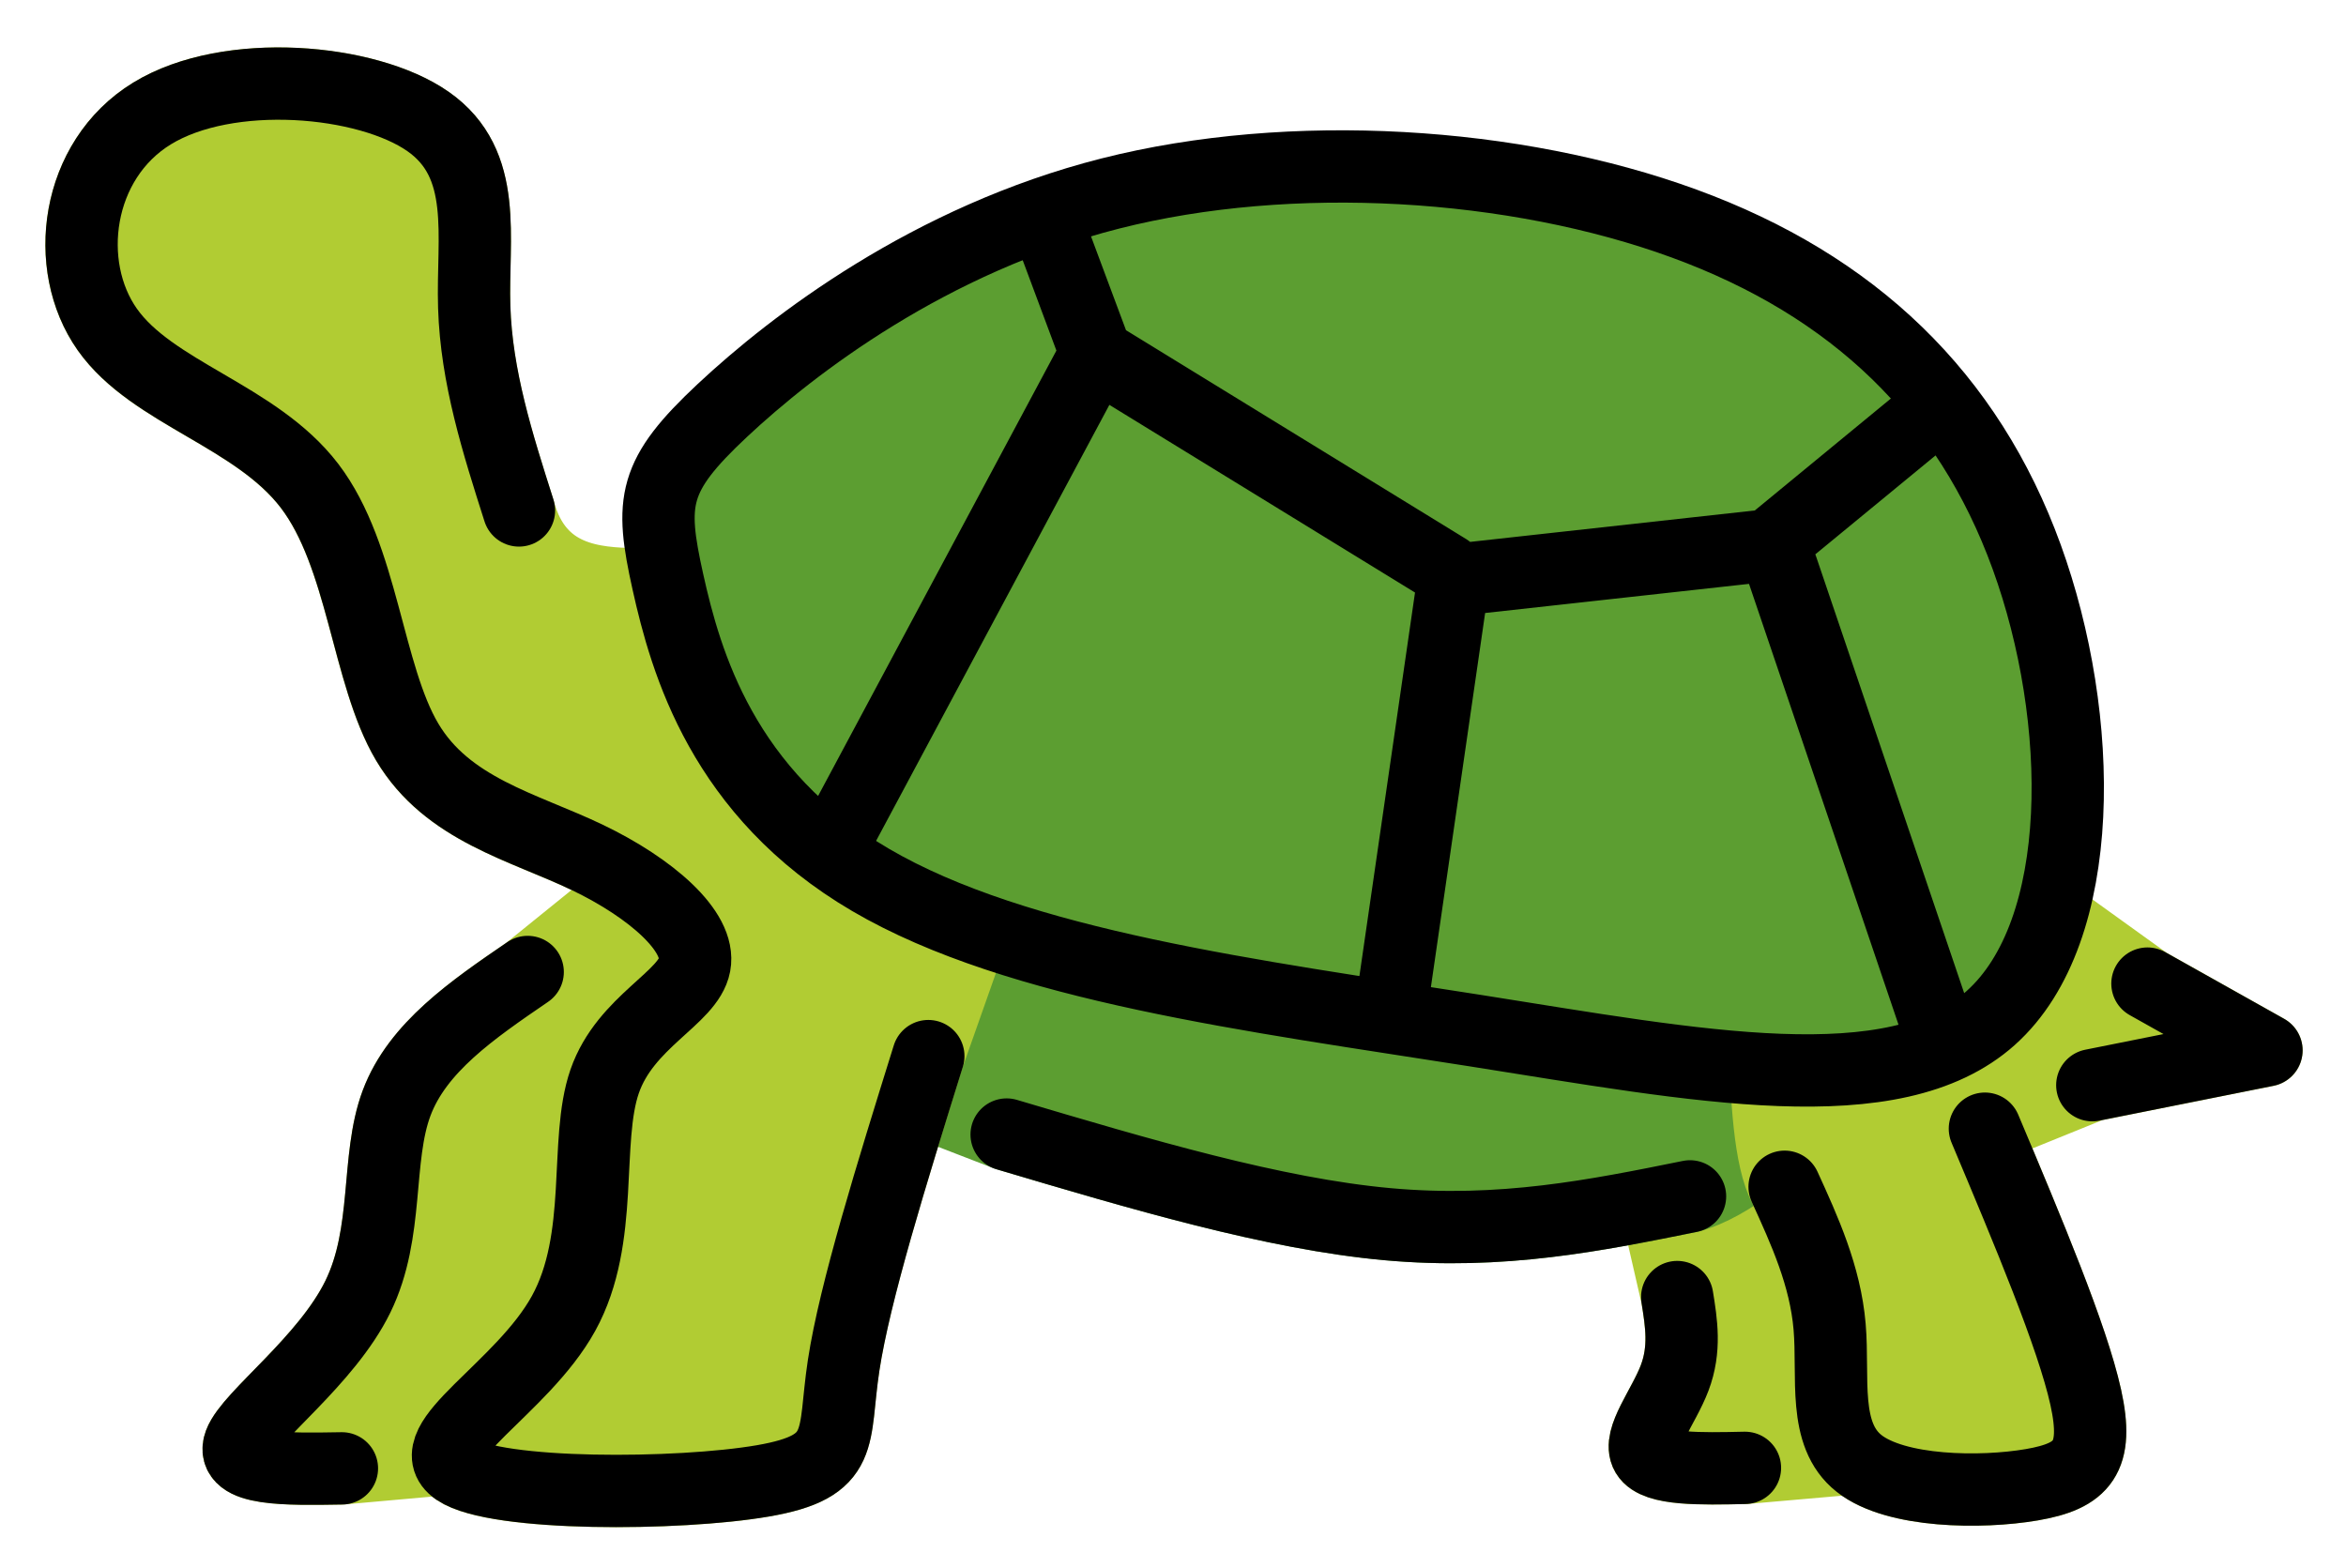 <svg xmlns="http://www.w3.org/2000/svg" role="img" viewBox="3.63 14.38 64.87 43.37"><title>1F422.svg</title><path fill="#b1cc33" stroke="#b1cc33" stroke-linecap="round" stroke-linejoin="round" stroke-miterlimit="10" stroke-width="2" d="M20.725 54.299l-7.641.685c-1.551.027-3.103.053-2.822-.696.281-.749 2.394-2.274 3.264-4.053s.495-3.812 1.07-5.351c.575-1.539 2.1-2.583 3.625-3.626l4.312-3.488M49.069 46.164l.937 4.084c.116.719.232 1.437-.071 2.237-.303.8-1.026 1.683-.771 2.111.255.428 1.486.401 2.715.375l5.453-.477-2.647-11.622"/><path fill="#5c9e31" stroke="#5c9e31" stroke-linecap="round" stroke-linejoin="round" stroke-miterlimit="10" stroke-width="2" d="M54.352 39.57l-24.731-2.754-2.81 7.138 4.654 1.799c3.693 1.097 7.386 2.194 10.535 2.479 3.149.285 5.756-.242 8.361-.769 2.202-.577 5.44-4.616 5.44-4.616z"/><path fill="#b1cc33" stroke="#b1cc33" stroke-linecap="round" stroke-linejoin="round" stroke-miterlimit="10" stroke-width="2" d="M32.282 35.123l-2.985 8.462c-1.017 3.265-2.034 6.529-2.341 8.549s.094 2.796-2.234 3.197c-2.328.401-7.384.428-8.468-.308-1.084-.736 1.806-2.234 2.956-4.321 1.151-2.086.562-4.76 1.138-6.42.576-1.66 2.313-2.299 2.487-3.222.174-.923-1.216-2.128-2.969-2.97s-3.867-1.319-4.979-3.192-1.217-5.142-2.7-7.083-4.347-2.557-5.592-4.323-.87-4.682 1.237-5.973c2.108-1.291 5.947-.957 7.632.221s1.217 3.198 1.277 5.131c.06 1.933.649 3.78 1.237 5.625.524 1.957 2.132 2.009 3.197 2.044 2.39-.15 3.229-.3 5.617-.452M57.33 37.49l-4.809 2.565s-.353 5.694.456 7.141c.554 1.214 1.124 2.463 1.244 3.868.12 1.405-.201 2.983.816 3.785 1.017.802 3.373.829 4.777.588s1.858-.748 1.488-2.422c-.37-1.674-1.583-4.56-2.787-7.424l2.969-1.203 4.816-.963-3.291-1.848z"/><path fill="#5c9e31" d="M58.678 42.528c2.684-2.401 2.612-8.287.992-12.75s-4.788-7.502-9.468-9.215c-4.68-1.713-10.872-2.099-15.866-.833-4.995 1.266-8.792 4.185-10.727 5.995-1.935 1.81-2.007 2.509-1.512 4.741.496 2.232 1.519 5.851 5.601 8.243s10.617 3.207 16.736 4.172 11.561 2.048 14.245-.353z"/><g fill="none" stroke="#000" stroke-linecap="round" stroke-linejoin="round" stroke-miterlimit="10" stroke-width="2"><path d="M17.98 28.495c-.588-1.845-1.177-3.691-1.237-5.625-.06-1.933.408-3.953-1.277-5.131s-5.524-1.512-7.632-.221c-2.108 1.291-2.482 4.208-1.237 5.973s4.109 2.381 5.592 4.323 1.589 5.21 2.7 7.083c1.111 1.873 3.225 2.35 4.979 3.192s3.144 2.047 2.969 2.97c-.174.923-1.911 1.562-2.487 3.222-.576 1.66.012 4.333-1.138 6.42-1.151 2.086-4.04 3.585-2.956 4.321 1.084.736 6.141.709 8.468.308 2.328-.401 1.926-1.177 2.234-3.197s1.324-5.285 2.341-8.549"/><path d="M18.221 41.258c-1.525 1.043-3.05 2.087-3.625 3.626-.575 1.539-.201 3.572-1.07 5.351s-2.983 3.304-3.264 4.053c-.281.749 1.271.722 2.822.696M52.977 47.197c.554 1.214 1.124 2.463 1.244 3.867.12 1.405-.201 2.983.816 3.785 1.017.802 3.372.829 4.776.588s1.859-.749 1.49-2.423c-.37-1.674-1.583-4.559-2.788-7.423M51.88 54.97c-1.23.027-2.461.053-2.715-.375-.255-.428.468-1.311.771-2.111.303-.8.187-1.518.071-2.237M31.465 45.753c3.693 1.097 7.386 2.194 10.535 2.479 3.149.285 5.756-.242 8.361-.769M58.678 42.528c2.684-2.401 2.612-8.287.992-12.75s-4.788-7.502-9.468-9.215c-4.68-1.713-10.872-2.099-15.866-.833-4.995 1.266-8.792 4.185-10.727 5.995-1.935 1.81-2.007 2.509-1.512 4.741.496 2.232 1.519 5.851 5.601 8.243s10.617 3.207 16.736 4.172 11.561 2.048 14.245-.353zm4.332-.949l3.291 1.846-4.816.963"/><path d="M42.114 42.171l1.703-11.749 8.741-.965 4.484-3.689M43.647 30.138l-9.706-5.96m-.057-.169l-1.249-3.349m1.193 3.689L26.904 37.29m25.994-7.208l4.427 13.054"/></g></svg>